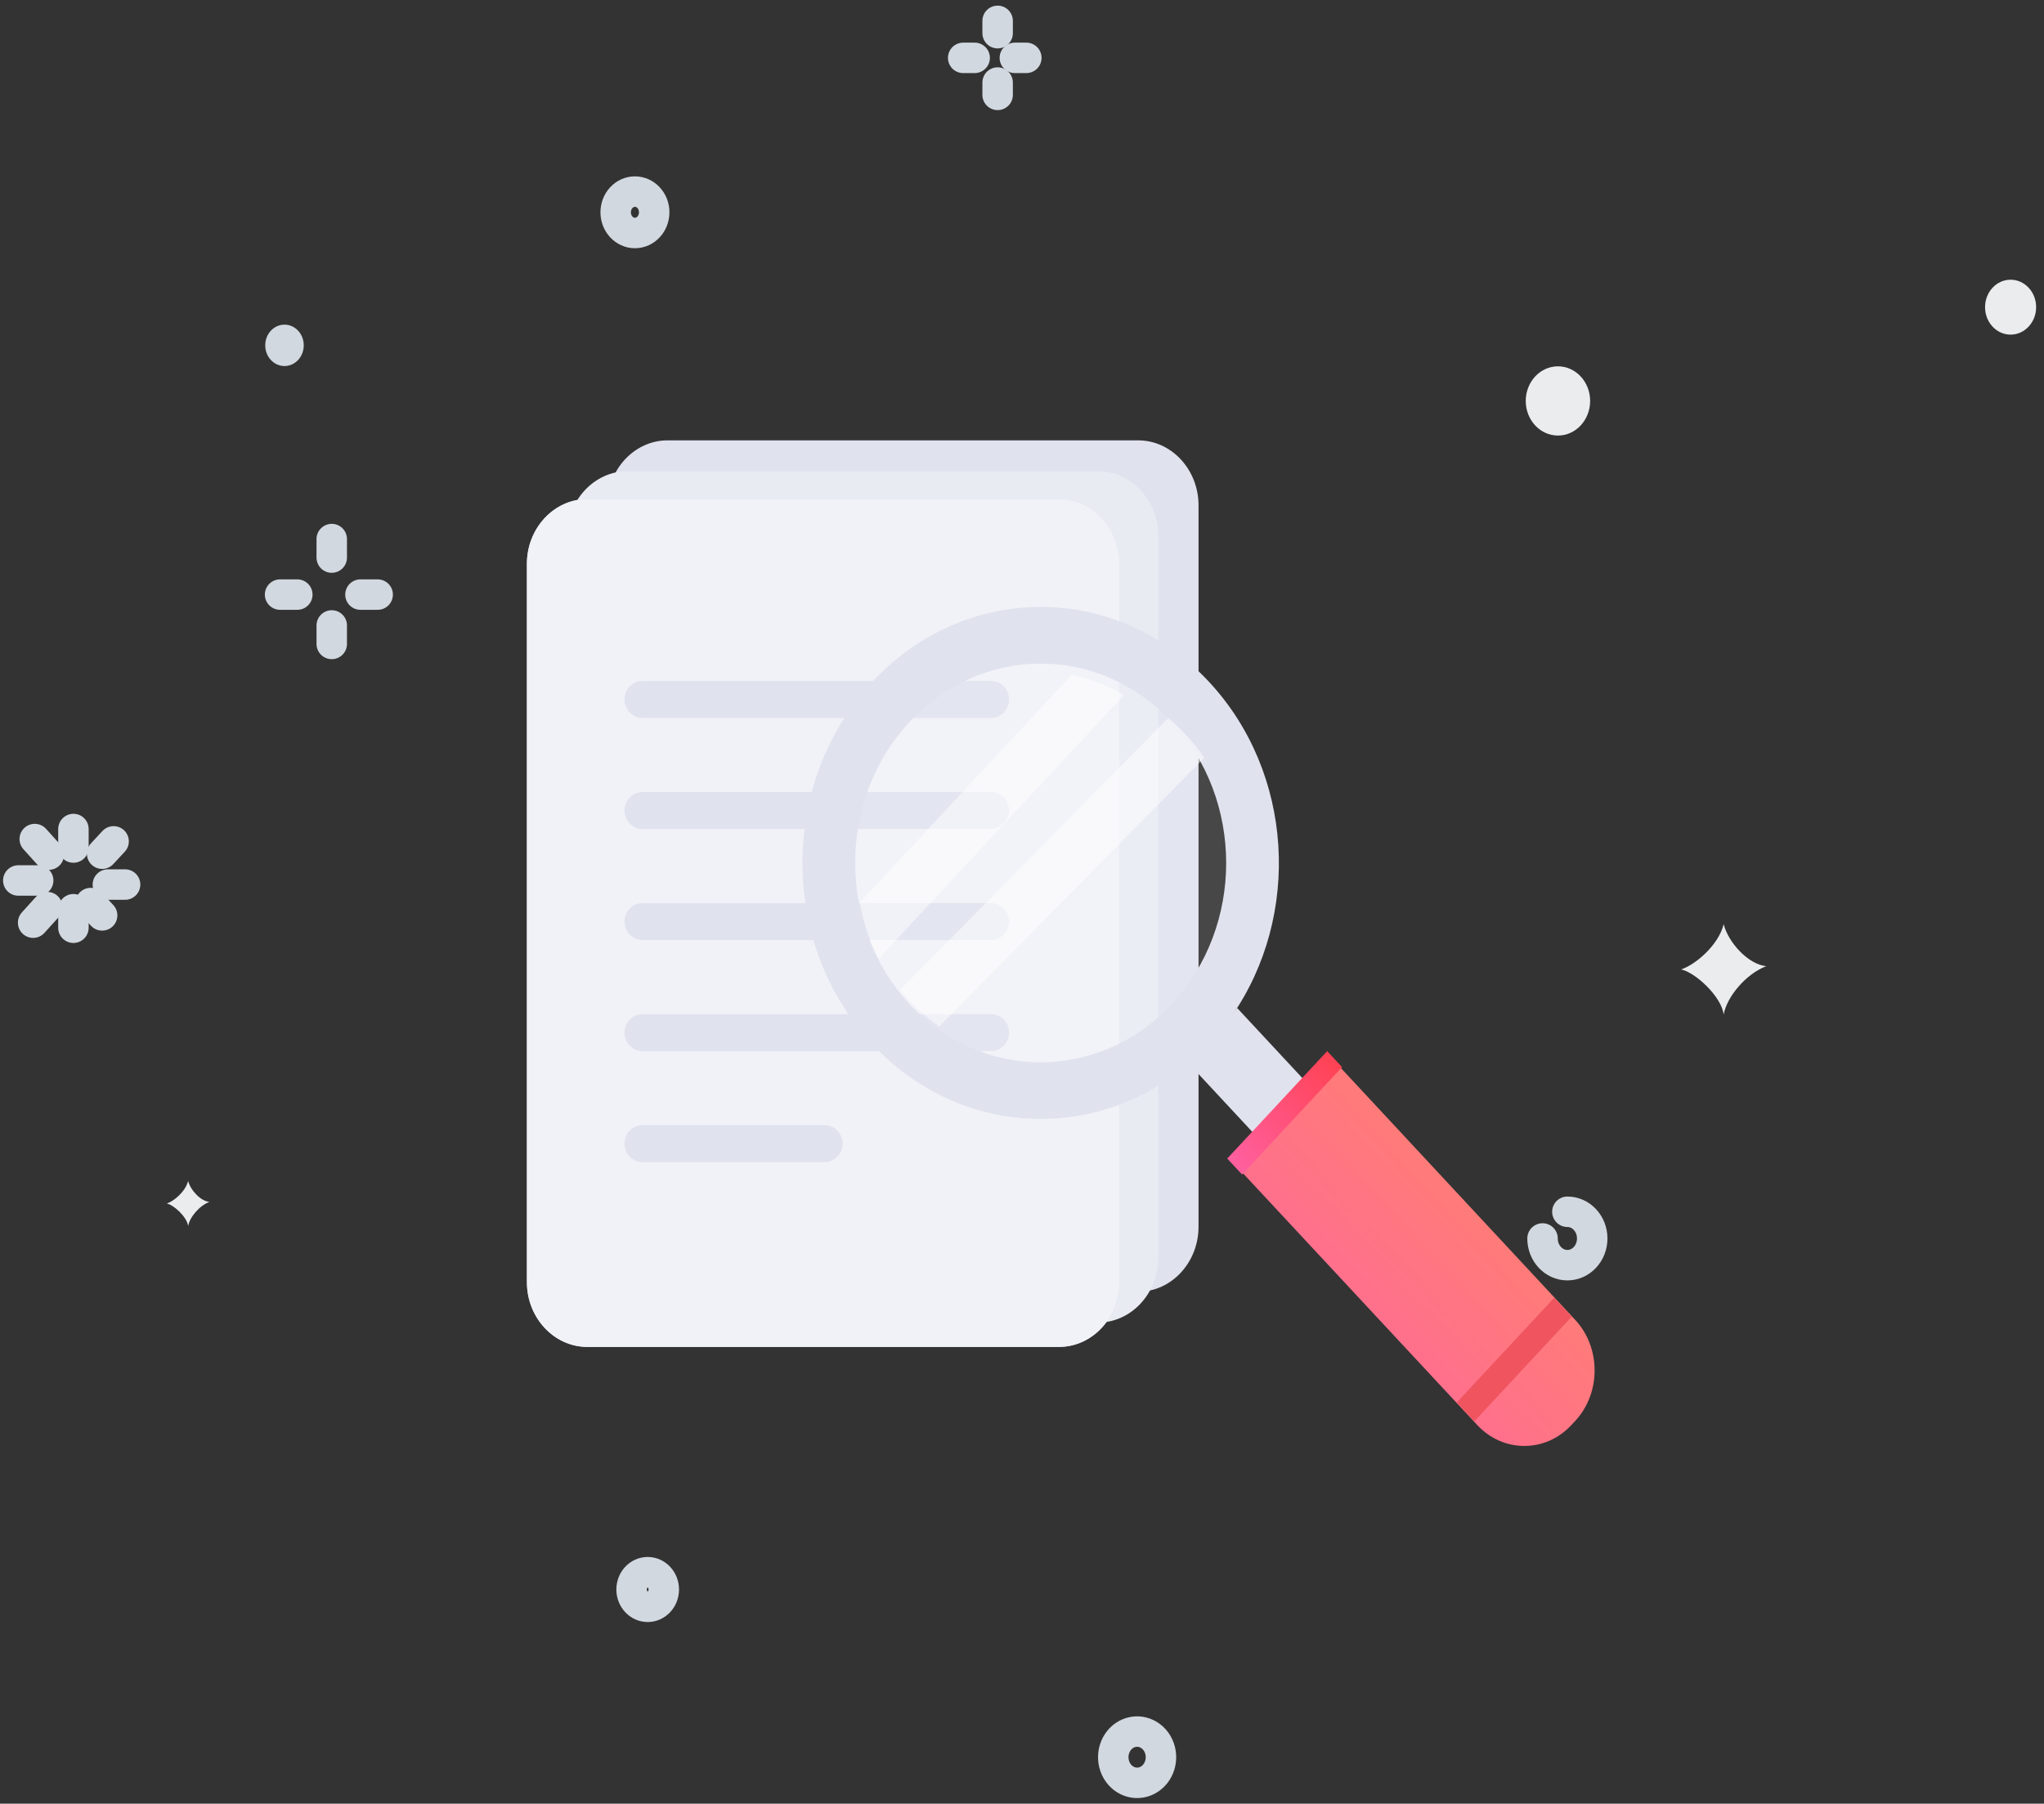 <svg width="196" height="173" viewBox="0 0 196 173" fill="none" xmlns="http://www.w3.org/2000/svg">
<rect x="0" y="0" width="196" height="173" fill="#333333" stroke="none"/>
<g id="No Results">
<g id="circle">
<path id="Stroke 1" d="M7.041 79.515V81.29" stroke="#D2D8DF" stroke-width="2.921" stroke-linecap="round"/>
<g id="Group 8">
<path id="Stroke 2" d="M3.332 80.477L4.682 81.97" stroke="#D2D8DF" stroke-width="2.921" stroke-linecap="round"/>
<path id="Stroke 4" d="M1.754 84.451H3.662" stroke="#D2D8DF" stroke-width="2.921" stroke-linecap="round"/>
<path id="Stroke 6" d="M3.177 88.497L4.527 87.004" stroke="#D2D8DF" stroke-width="2.921" stroke-linecap="round"/>
</g>
<path id="Stroke 9" d="M7.041 88.983V87.207" stroke="#D2D8DF" stroke-width="2.921" stroke-linecap="round"/>
<path id="Stroke 10" d="M9.794 87.799L8.693 86.616" stroke="#D2D8DF" stroke-width="2.921" stroke-linecap="round"/>
<path id="Stroke 11" d="M11.995 84.841H10.344" stroke="#D2D8DF" stroke-width="2.921" stroke-linecap="round"/>
<path id="Stroke 12" d="M10.894 80.698L9.794 81.882" stroke="#D2D8DF" stroke-width="2.921" stroke-linecap="round"/>
<path id="Stroke 13" d="M95.663 2V3.183" stroke="#D2D8DF" stroke-width="2.921" stroke-linecap="round"/>
<path id="Stroke 15" d="M92.36 5.55H93.461" stroke="#D2D8DF" stroke-width="2.921" stroke-linecap="round"/>
<path id="Stroke 16" d="M95.663 9.101V7.917" stroke="#D2D8DF" stroke-width="2.921" stroke-linecap="round"/>
<path id="Stroke 17" d="M98.415 5.55H97.314" stroke="#D2D8DF" stroke-width="2.921" stroke-linecap="round"/>
<path id="Stroke 18" d="M31.811 51.704V53.48" stroke="#D2D8DF" stroke-width="2.921" stroke-linecap="round"/>
<path id="Stroke 19" d="M26.857 57.03H28.509" stroke="#D2D8DF" stroke-width="2.921" stroke-linecap="round"/>
<path id="Stroke 20" d="M31.811 61.764V59.989" stroke="#D2D8DF" stroke-width="2.921" stroke-linecap="round"/>
<path id="Stroke 21" d="M36.215 57.03H34.564" stroke="#D2D8DF" stroke-width="2.921" stroke-linecap="round"/>
<g id="Group 42">
<path id="Stroke 22" d="M150.297 116.225C151.612 116.225 152.679 117.372 152.679 118.786C152.679 120.201 151.612 121.348 150.297 121.348C148.981 121.348 147.914 120.201 147.914 118.786" stroke="#D2D8DF" stroke-width="2.921" stroke-linecap="round"/>
<path id="Fill 26" fill-rule="evenodd" clip-rule="evenodd" d="M161.199 92.984C162.614 92.51 164.782 90.65 165.284 88.65C165.739 90.418 167.647 92.51 169.369 92.668C167.431 93.406 165.578 95.597 165.284 97.319C165.084 95.564 162.521 93.24 161.199 92.984Z" fill="#EBECEE"/>
<path id="Fill 28" fill-rule="evenodd" clip-rule="evenodd" d="M15.998 115.436C16.705 115.199 17.789 114.269 18.04 113.269C18.267 114.152 19.221 115.199 20.082 115.278C19.113 115.646 18.187 116.742 18.04 117.603C17.94 116.726 16.659 115.563 15.998 115.436Z" fill="#EBECEE"/>
<path id="Fill 30" fill-rule="evenodd" clip-rule="evenodd" d="M29.127 33.123C29.127 34.22 28.3 35.109 27.28 35.109C26.259 35.109 25.433 34.22 25.433 33.123C25.433 32.026 26.259 31.137 27.28 31.137C28.3 31.137 29.127 32.026 29.127 33.123Z" fill="#D1D8DF"/>
<path id="Fill 32" fill-rule="evenodd" clip-rule="evenodd" d="M152.479 38.456C152.479 40.29 151.096 41.776 149.392 41.776C147.686 41.776 146.304 40.29 146.304 38.456C146.304 36.623 147.686 35.136 149.392 35.136C151.096 35.136 152.479 36.623 152.479 38.456Z" fill="#EBECEE"/>
<path id="Fill 34" fill-rule="evenodd" clip-rule="evenodd" d="M195.246 29.461C195.246 30.916 194.149 32.095 192.797 32.095C191.444 32.095 190.348 30.916 190.348 29.461C190.348 28.007 191.444 26.828 192.797 26.828C194.149 26.828 195.246 28.007 195.246 29.461Z" fill="#EBECEE"/>
<path id="Stroke 36" fill-rule="evenodd" clip-rule="evenodd" d="M63.651 152.455C63.651 153.372 62.96 154.115 62.107 154.115C61.255 154.115 60.563 153.372 60.563 152.455C60.563 151.538 61.255 150.795 62.107 150.795C62.96 150.795 63.651 151.538 63.651 152.455Z" stroke="#D2D8DF" stroke-width="2.921" stroke-linecap="round"/>
<path id="Stroke 38" fill-rule="evenodd" clip-rule="evenodd" d="M62.732 20.362C62.732 21.459 61.905 22.348 60.885 22.348C59.865 22.348 59.038 21.459 59.038 20.362C59.038 19.265 59.865 18.376 60.885 18.376C61.905 18.376 62.732 19.265 62.732 20.362Z" stroke="#D2D8DF" stroke-width="2.921" stroke-linecap="round"/>
<path id="Stroke 40" fill-rule="evenodd" clip-rule="evenodd" d="M109.852 170.839C108.671 171.321 107.35 170.684 106.901 169.415C106.452 168.146 107.045 166.725 108.226 166.242C109.406 165.76 110.727 166.397 111.176 167.666C111.625 168.935 111.032 170.356 109.852 170.839Z" stroke="#D2D8DF" stroke-width="2.921" stroke-linecap="round"/>
</g>
</g>
<g id="search">
<g id="documents">
<path id="Fill 1" fill-rule="evenodd" clip-rule="evenodd" d="M109.149 123.894H64.01C60.832 123.894 58.232 121.09 58.232 117.663V48.466C58.232 45.039 60.832 42.237 64.01 42.237H109.149C112.327 42.237 114.928 45.039 114.928 48.466V117.663C114.928 121.09 112.327 123.894 109.149 123.894Z" fill="#E0E2EE"/>
<path id="Fill 3" fill-rule="evenodd" clip-rule="evenodd" d="M105.295 126.853H60.156C56.979 126.853 54.379 124.049 54.379 120.622V51.425C54.379 47.998 56.979 45.196 60.156 45.196H105.295C108.474 45.196 111.074 47.998 111.074 51.425V120.622C111.074 124.049 108.474 126.853 105.295 126.853Z" fill="#E8EBF2"/>
<path id="Fill 5" fill-rule="evenodd" clip-rule="evenodd" d="M101.548 129.188H56.315C53.132 129.188 50.526 126.396 50.526 122.983V54.073C50.526 50.66 53.132 47.869 56.315 47.869H101.548C104.733 47.869 107.339 50.66 107.339 54.073V122.983C107.339 126.396 104.733 129.188 101.548 129.188Z" fill="#D8DBEA"/>
<path id="Fill 8" fill-rule="evenodd" clip-rule="evenodd" d="M101.548 129.188H56.315C53.132 129.188 50.526 126.396 50.526 122.983V54.073C50.526 50.66 53.132 47.869 56.315 47.869H101.548C104.733 47.869 107.339 50.66 107.339 54.073V122.983C107.339 126.396 104.733 129.188 101.548 129.188Z" fill="#F1F2F7"/>
<path id="Fill 11" fill-rule="evenodd" clip-rule="evenodd" d="M95.028 68.864H61.618C60.664 68.864 59.883 68.066 59.883 67.09C59.883 66.113 60.664 65.314 61.618 65.314H95.028C95.982 65.314 96.763 66.113 96.763 67.09C96.763 68.066 95.982 68.864 95.028 68.864Z" fill="#E0E2EE"/>
<path id="Fill 13" fill-rule="evenodd" clip-rule="evenodd" d="M95.028 79.515H61.618C60.664 79.515 59.883 78.716 59.883 77.741C59.883 76.764 60.664 75.965 61.618 75.965H95.028C95.982 75.965 96.763 76.764 96.763 77.741C96.763 78.716 95.982 79.515 95.028 79.515Z" fill="#E0E2EE"/>
<path id="Fill 15" fill-rule="evenodd" clip-rule="evenodd" d="M95.028 90.166H61.618C60.664 90.166 59.883 89.367 59.883 88.391C59.883 87.416 60.664 86.616 61.618 86.616H95.028C95.982 86.616 96.763 87.416 96.763 88.391C96.763 89.367 95.982 90.166 95.028 90.166Z" fill="#E0E2EE"/>
<path id="Fill 17" fill-rule="evenodd" clip-rule="evenodd" d="M95.028 100.817H61.618C60.664 100.817 59.883 100.018 59.883 99.042C59.883 98.065 60.664 97.267 61.618 97.267H95.028C95.982 97.267 96.763 98.065 96.763 99.042C96.763 100.018 95.982 100.817 95.028 100.817Z" fill="#E0E2EE"/>
<path id="Fill 19" fill-rule="evenodd" clip-rule="evenodd" d="M79.057 111.468H61.626C60.667 111.468 59.883 110.669 59.883 109.693C59.883 108.716 60.667 107.917 61.626 107.917H79.057C80.016 107.917 80.8 108.716 80.8 109.693C80.8 110.669 80.016 111.468 79.057 111.468Z" fill="#E0E2EE"/>
</g>
<g id="search_2">
<path id="Fill 21" fill-rule="evenodd" clip-rule="evenodd" d="M114.242 97.703C107.562 104.883 97.219 105.693 89.711 100.149C88.751 99.428 87.838 98.618 86.986 97.703C86.548 97.233 86.134 96.748 85.745 96.238C84.966 95.218 84.284 94.131 83.725 93.008C82.74 91.111 82.071 89.098 81.705 87.017C80.525 80.492 82.289 73.468 86.986 68.421C91.694 63.359 98.229 61.476 104.3 62.732C106.235 63.137 108.109 63.856 109.874 64.903C110.921 65.517 111.918 66.25 112.868 67.087C113.341 67.504 113.792 67.95 114.23 68.421C115.083 69.337 115.848 70.317 116.506 71.35C121.665 79.418 120.91 90.536 114.242 97.703Z" fill="white" fill-opacity="0.1"/>
<path id="Fill 23" fill-rule="evenodd" clip-rule="evenodd" d="M112.373 96.288C105.423 103.761 94.159 103.76 87.208 96.288C80.265 88.825 80.265 76.716 87.217 69.245C94.159 61.782 105.423 61.782 112.365 69.245C119.315 76.716 119.315 88.825 112.373 96.288ZM115.94 65.406C107.019 55.816 92.562 55.816 83.641 65.406C74.721 74.995 74.713 90.545 83.633 100.135C91.752 108.86 104.478 109.647 113.429 102.483C114.304 101.783 115.146 100.997 115.949 100.135C116.751 99.272 117.481 98.367 118.132 97.427C124.796 87.803 124.058 74.133 115.94 65.406Z" fill="#E0E2EE"/>
<path id="Fill 25" fill-rule="evenodd" clip-rule="evenodd" d="M151.049 136.286L150.674 136.688C148.197 139.353 144.139 139.353 141.66 136.688L118.781 112.094L128.17 102L151.049 126.595C153.528 129.26 153.528 133.621 151.049 136.286Z" fill="url(#paint0_linear_101_37439)"/>
<path id="Fill 27" fill-rule="evenodd" clip-rule="evenodd" d="M118.625 96.675L125.386 103.943L120.586 109.101L113.827 101.833C114.719 101.118 115.577 100.317 116.397 99.437C117.216 98.557 117.961 97.634 118.625 96.675Z" fill="#E0E2EE"/>
<path id="Fill 29" fill-rule="evenodd" clip-rule="evenodd" d="M150.706 126.292L141.377 136.32L139.698 134.513L149.026 124.486L150.706 126.292Z" fill="#EF545F"/>
<path id="Fill 31" fill-rule="evenodd" clip-rule="evenodd" d="M128.689 102.348L119.104 112.651L117.68 111.121L127.265 100.817L128.689 102.348Z" fill="url(#paint1_linear_101_37439)"/>
<path id="Fill 33" fill-rule="evenodd" clip-rule="evenodd" d="M107.772 66.674L84.266 91.941C83.381 90.236 82.779 88.426 82.451 86.555L102.761 64.722C104.5 65.088 106.185 65.733 107.772 66.674Z" fill="white" fill-opacity="0.5"/>
<path id="Fill 35" fill-rule="evenodd" clip-rule="evenodd" d="M115.478 72.68L90.066 98.45C89.155 97.806 88.289 97.081 87.481 96.262C87.066 95.84 86.672 95.408 86.304 94.951L112.026 68.864C112.477 69.239 112.905 69.638 113.319 70.059C114.127 70.879 114.854 71.756 115.478 72.68Z" fill="white" fill-opacity="0.5"/>
</g>
</g>
</g>
<defs>
<linearGradient id="paint0_linear_101_37439" x1="135.844" y1="83.657" x2="99.254" y2="117.696" gradientUnits="userSpaceOnUse">
<stop stop-color="#FF8960"/>
<stop offset="1" stop-color="#FF62A5"/>
</linearGradient>
<linearGradient id="paint1_linear_101_37439" x1="123.184" y1="94.9" x2="111.381" y2="105.88" gradientUnits="userSpaceOnUse">
<stop stop-color="#FF404E"/>
<stop offset="1" stop-color="#FF62A5"/>
</linearGradient>
</defs>
</svg>
